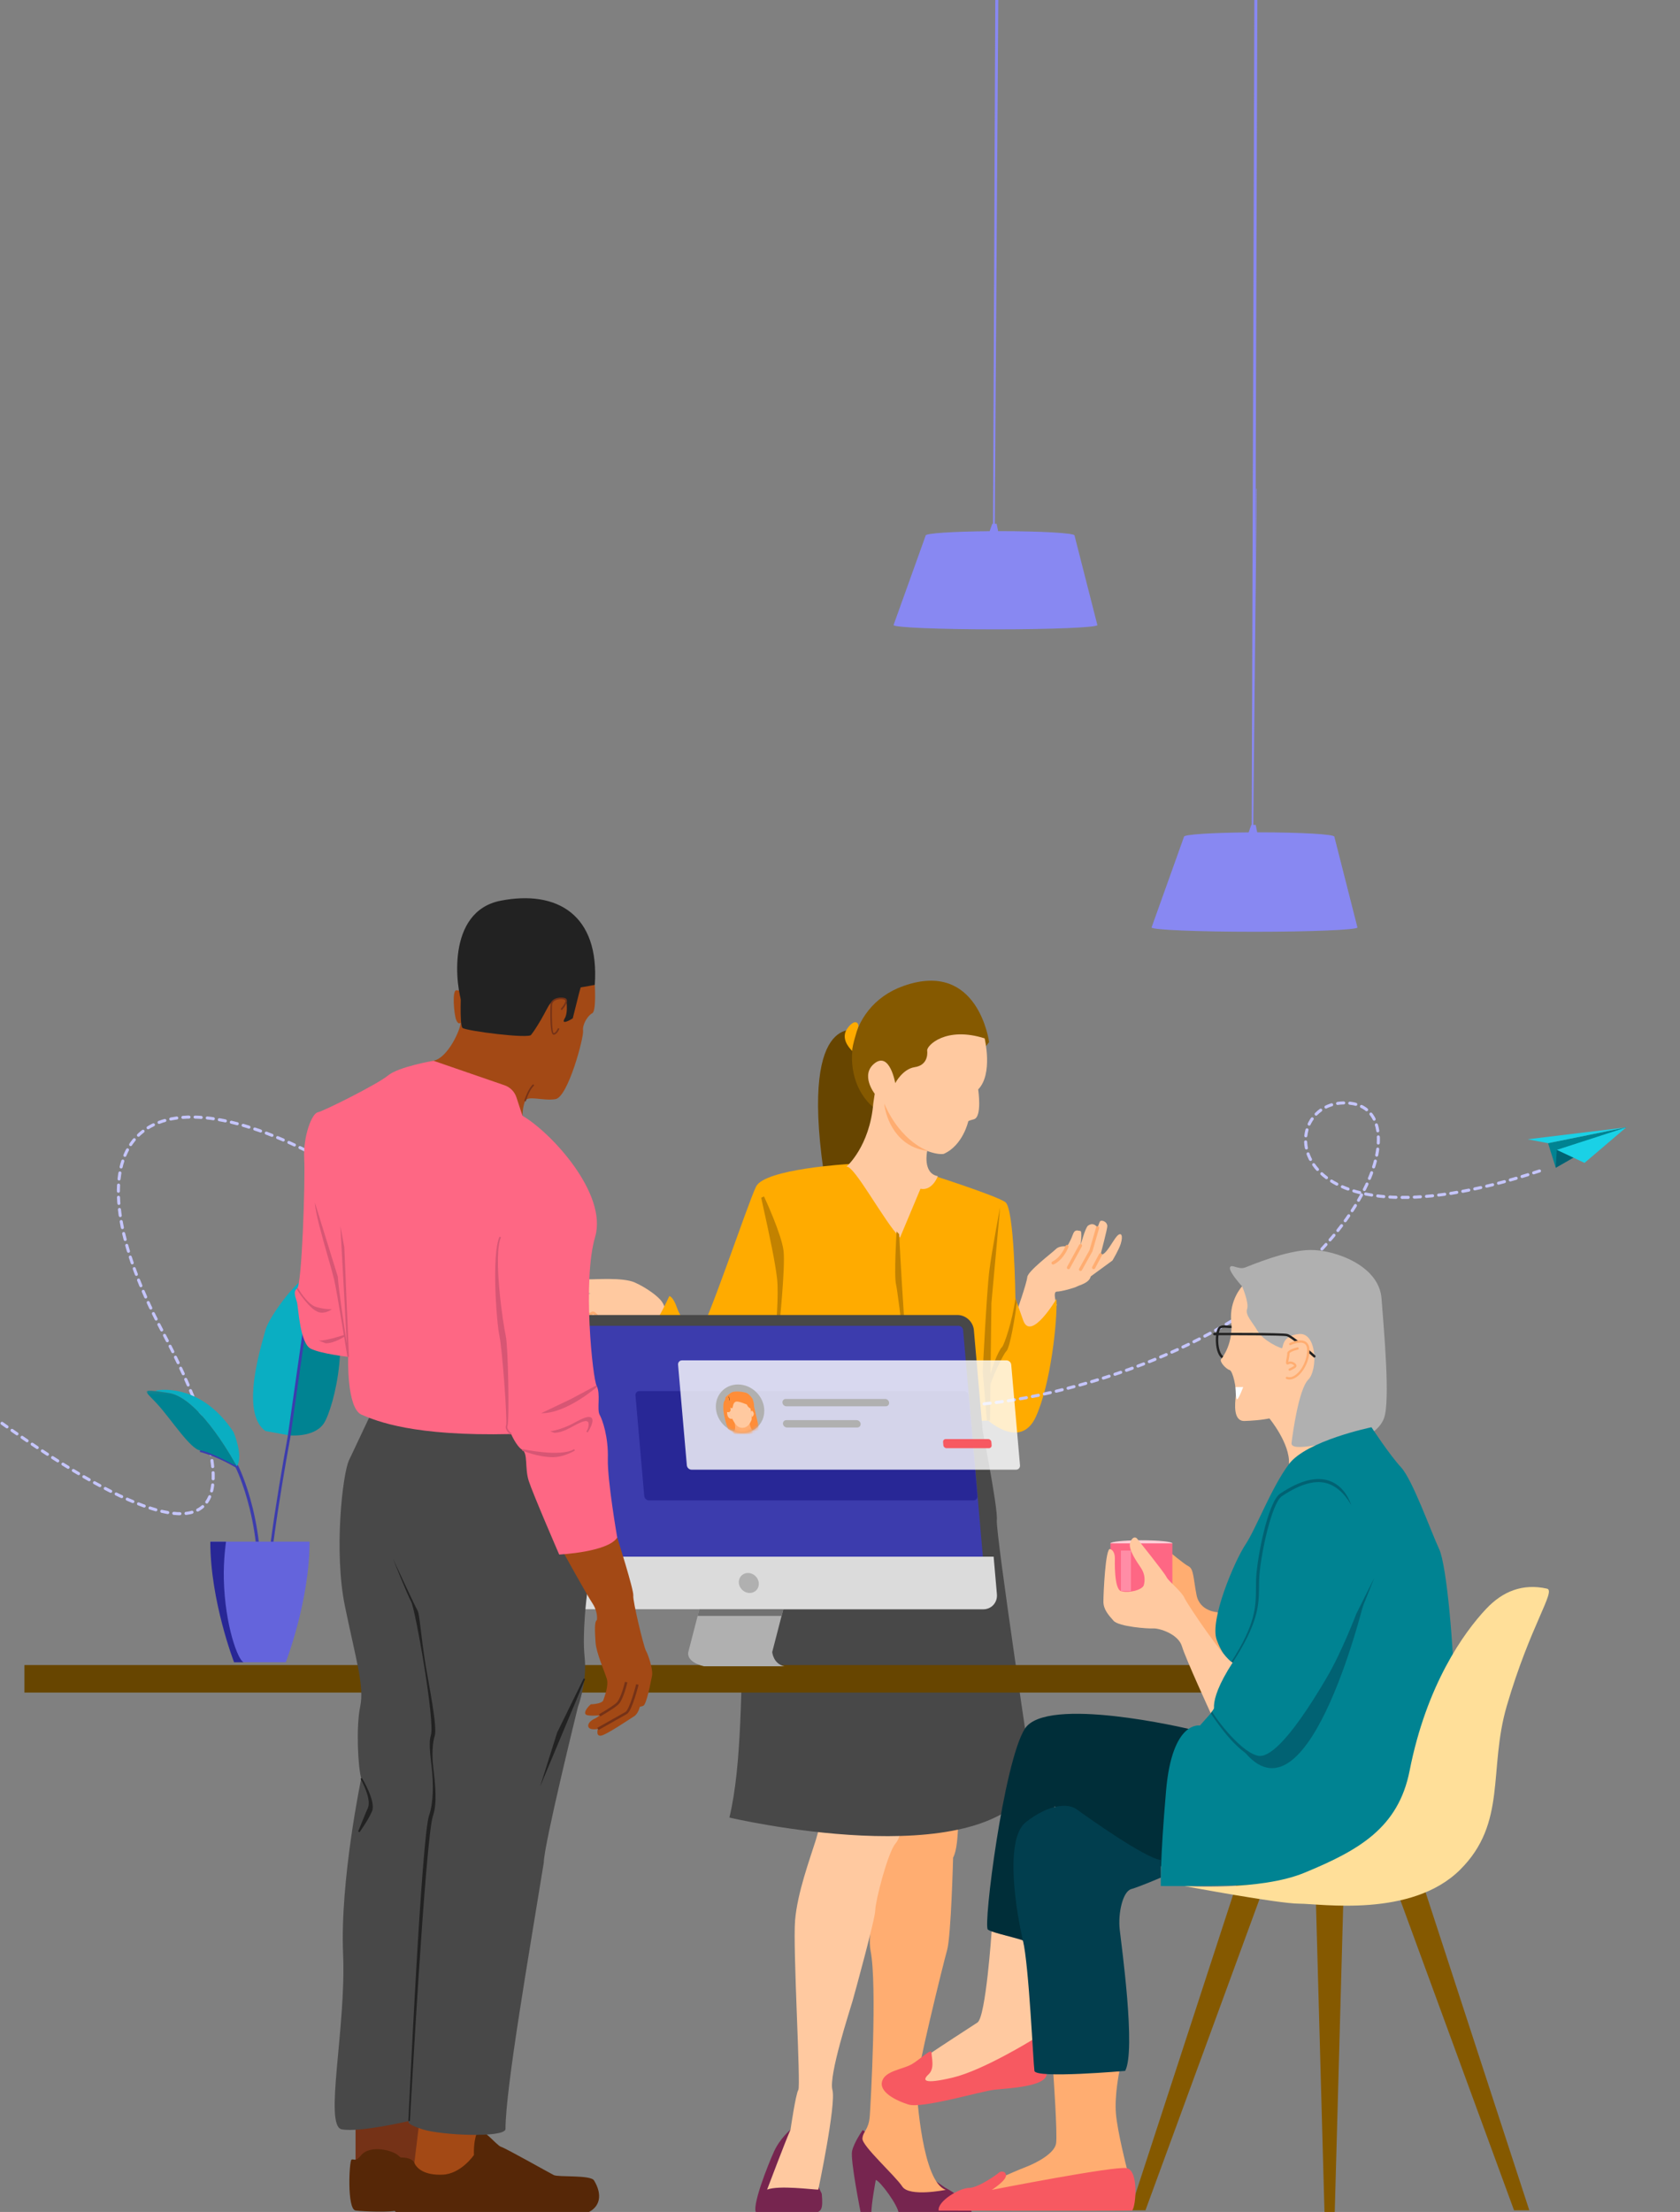 <svg width="550" height="724" viewBox="0 0 550 724" fill="none" xmlns="http://www.w3.org/2000/svg">
<rect x="0" y="0" width="550" height="724" fill="#808080" stroke="none"/>
<path fill-rule="evenodd" clip-rule="evenodd" d="M351.772 175.252C351.772 174.48 340.868 173.854 327.415 173.854C327.197 173.854 326.982 173.855 326.766 173.855L326.283 171.438H325.677L326.827 0H326.617H326.45H325.838L325.091 171.438H324.85L323.994 173.868C312.162 173.963 303.059 174.546 303.059 175.252L292.53 204.603C292.53 205.374 307.468 206 325.896 206C344.323 206 359.261 205.374 359.261 204.603L351.772 175.252Z" fill="#8888F2"/>
<path fill-rule="evenodd" clip-rule="evenodd" d="M412.236 272.439C412.016 272.439 411.798 272.439 411.579 272.439L411.092 269.992H410.315L410.386 261.132L411.43 159.978H411.261L411.009 183.966L411.641 0H410.643L409.78 269.992H409.645L408.78 272.453C396.83 272.55 387.634 273.14 387.634 273.853L377 303.568C377 304.349 392.089 304.983 410.7 304.983C429.313 304.983 444.402 304.349 444.402 303.568L436.838 273.853C436.838 273.072 425.823 272.439 412.236 272.439Z" fill="#8888F2"/>
<path fill-rule="evenodd" clip-rule="evenodd" d="M207.081 433.102C207.081 433.102 198.711 436.528 197.195 435.81C195.678 435.091 194.275 434.4 194.275 434.4C194.275 434.4 190.644 434.989 188.825 432.995C188.825 432.995 185.193 433.584 182.979 431.738C180.765 429.893 177.545 427.208 177.545 427.208C177.545 427.208 174.653 423.639 176.782 423.297L178.265 423.647C178.265 423.647 180.956 422.958 182.727 425.662C182.727 425.662 185.104 424.777 186.318 426.267C186.318 426.267 192.319 423.228 193.552 423.397C193.552 423.397 185.904 422.92 184.146 421.181C182.387 419.443 182.584 417.082 184.98 417.647C187.375 418.212 190.766 418.649 192.671 418.737C194.578 418.826 203.922 418.018 207.842 419.785C211.761 421.55 215.552 424.369 216.712 426.087C217.873 427.804 218.204 430.051 218.204 430.051L214.535 439.91L209.167 442.242L207.296 440.123L207.081 433.102Z" fill="#FFC9A0"/>
<path d="M200.911 431.289C200.911 431.289 197.384 432.966 196.867 432.604C196.351 432.242 195.114 429.822 194.179 429.703C193.244 429.585 192.619 431.724 194.276 434.4" stroke="#FFAD71" stroke-width="0.825" stroke-linecap="round" stroke-linejoin="round"/>
<path d="M188.825 432.996C188.825 432.996 184.356 430.499 182.727 425.662" stroke="#FFAD71" stroke-width="0.825" stroke-linecap="round" stroke-linejoin="round"/>
<path d="M186.318 426.268C186.318 426.268 190.88 430.928 193.594 429.981" stroke="#FFAD71" stroke-width="0.825" stroke-linecap="round" stroke-linejoin="round"/>
<path fill-rule="evenodd" clip-rule="evenodd" d="M345.952 427.137C345.952 427.137 344.496 422.763 345.981 422.763C347.466 422.763 351.808 421.539 352.611 421.08C353.414 420.621 356.605 419.953 357.077 417.796L364.193 412.58C364.193 412.58 366.312 409.057 366.915 407.088C367.772 404.293 367.032 403.173 365.705 404.565C364.378 405.957 362.051 411.021 360.284 410.694C360.284 410.694 362.573 402.123 362.514 401.287C362.395 399.66 360.446 399.252 360.119 399.776C359.791 400.3 359.333 401.87 359.333 401.87C359.333 401.87 358.185 399.804 356.225 401.15C355.272 401.805 353.74 407.707 353.74 407.707C353.74 407.707 354.416 402.895 353.655 402.895C352.895 402.895 351.92 402.093 351.182 404.193C350.444 406.292 349.309 407.994 349.309 407.994C349.309 407.994 346.925 407.597 345.675 408.845C344.426 410.092 336.477 416.049 336.307 418.035C336.137 420.021 332.791 429.531 332.791 429.531L332.447 434.6L340.679 439.48L345.952 427.137Z" fill="#FFC9A0"/>
<path d="M349.792 414.916L353.74 407.707" stroke="#FFAD71" stroke-width="1.032" stroke-linecap="round" stroke-linejoin="round"/>
<path d="M359.333 401.871L357.157 409.398L353.74 415.505" stroke="#FFAD71" stroke-width="1.032" stroke-linecap="round" stroke-linejoin="round"/>
<path d="M349.308 407.994C349.308 407.994 347.958 411.796 344.758 413.394" stroke="#FFAD71" stroke-width="1.032" stroke-linecap="round" stroke-linejoin="round"/>
<path d="M360.283 410.694L358.036 414.915" stroke="#FFAD71" stroke-width="1.032" stroke-linecap="round" stroke-linejoin="round"/>
<path d="M178.264 423.648L182.98 431.739" stroke="#FFAD71" stroke-width="0.825" stroke-linecap="round" stroke-linejoin="round"/>
<path fill-rule="evenodd" clip-rule="evenodd" d="M281.538 337.49C281.538 337.49 261.943 329.284 269.582 383.113L283.641 385.94L288.681 366.714L281.538 337.49Z" fill="#674500"/>
<path fill-rule="evenodd" clip-rule="evenodd" d="M278.008 381C278.008 381 250.359 382.563 247.519 388.389C244.678 394.213 230.778 436.036 228.833 436.185C226.891 436.334 223.004 432.003 221.659 428.12C220.314 424.236 219.118 424.236 219.118 424.236C219.118 424.236 212.976 437.697 210.734 436.95C208.492 436.204 221.061 462.324 227.937 462.175C234.813 462.025 248.565 454.109 254.395 436.185C254.395 436.185 254.544 451.122 255.89 455.154C257.235 459.188 253.498 466.656 255.441 467.552C257.384 468.448 292.848 470.347 300.434 466.058C304.133 463.968 311.495 466.656 314.484 465.759C317.475 464.864 323.602 465.013 323.602 465.013C323.602 465.013 334.216 474.573 339.149 463.669C344.081 452.765 346.174 432.153 345.875 425.133C345.875 425.133 337.504 439.322 334.963 432.153L332.422 424.983C332.422 424.983 332.099 395.558 329.122 393.467C326.144 391.376 305.747 384.826 305.747 384.826L278.008 381Z" fill="#FFAB00"/>
<path fill-rule="evenodd" clip-rule="evenodd" d="M323.812 341.095C323.812 341.095 320.301 314.016 295.758 322.727C276.074 329.713 274.268 354.29 287.118 363.38C299.969 372.469 323.812 341.095 323.812 341.095Z" fill="#855900"/>
<path d="M277.5 336.5C275.1 339.7 277.833 342.833 279 344C279 342.4 280.333 338 281 336C281.167 334.833 279.9 333.3 277.5 336.5Z" fill="#FFAB00"/>
<path fill-rule="evenodd" clip-rule="evenodd" d="M322.355 339.875C322.355 339.875 325.166 351.541 320.237 356.584C320.237 356.584 321.605 365.627 318.823 366.358C317 366.837 317 367 317 367C317 367 315.276 374.884 308.952 377.686C306.764 378.033 303.544 376.712 303.544 376.712C303.544 376.712 301.955 384.075 307.027 384.966C307.027 384.966 305.254 389.914 301.353 389.093L294.647 405.084C289.488 399.926 279.626 381.27 277.108 381.871C277.108 381.871 284.72 375.306 285.901 361.127L286.364 358.007C286.364 358.007 281.471 351.764 286.388 347.992C291.305 344.22 293.089 354.52 293.089 354.52C293.089 354.52 295.487 349.894 299.461 349.295C303.436 348.695 303.722 345.433 303.544 343.838C303.369 342.242 309.642 335.837 322.355 339.875Z" fill="#FFC9A0"/>
<path d="M303.932 376.712C303.932 376.712 295.163 374.133 289.488 361.237C289.947 365.947 293.478 375.636 303.932 376.712Z" fill="#FFAD71"/>
<path fill-rule="evenodd" clip-rule="evenodd" d="M309.39 716.032C309.39 716.032 317.544 720.231 318.177 724.397H294.195C294.036 721.887 288.141 713.853 286.715 713.532C286.715 713.532 285.131 722.039 285.289 724.397H281.804C281.804 724.397 278.319 706.963 278.953 704.079C279.587 701.195 282.438 697.19 282.438 697.19L309.39 716.032Z" fill="#76254F"/>
<path fill-rule="evenodd" clip-rule="evenodd" d="M313.543 588C313.543 588 314.424 603.872 312.025 608.012C312.025 608.012 311.371 633.731 310.061 638.308C308.753 642.885 299.81 679.283 300.028 682.988C300.247 686.693 301.991 714.156 309.625 716.771C309.625 716.771 297.682 719.206 295.386 715.681C293.088 712.156 282.185 702.395 282.345 699.991C282.505 697.588 284.429 697.108 284.75 692.621C285.07 688.135 287.208 649.563 285.017 638.561C282.826 627.559 295.261 589.575 295.261 589.575L313.543 588Z" fill="#FFAD71"/>
<path fill-rule="evenodd" clip-rule="evenodd" d="M258.799 697.067C258.799 697.067 255.386 699.922 253.461 704.087C251.537 708.253 245.743 722.795 247.666 724.397H266.739C268.823 723.757 269.519 723.315 269.026 718.027L258.799 697.067Z" fill="#76254F"/>
<path fill-rule="evenodd" clip-rule="evenodd" d="M298.236 460.744C296.28 458.038 296.253 441.551 294.481 428.197C293.971 424.36 293.568 421.329 293.369 420.555C292.62 417.665 293.497 403.644 293.527 403.083L294.36 403.949C294.353 404.084 297.082 457.426 299.053 460.154L298.236 460.744Z" fill="#C28200"/>
<path fill-rule="evenodd" clip-rule="evenodd" d="M254.896 436.238L253.894 436.131C253.916 435.919 255.033 423.803 254.39 418.446C253.749 413.113 252.392 406.475 249.202 392.036L250.116 391.609C250.35 392.109 255.857 403.923 256.516 409.416C257.172 414.886 254.99 435.369 254.896 436.238Z" fill="#C28200"/>
<path fill-rule="evenodd" clip-rule="evenodd" d="M323.1 465.056L321.729 448.946C321.741 448.616 323.036 422.497 323.906 415.764C324.774 409.037 327.39 395.284 327.417 395.146L324.568 426.56C324.542 426.698 324.106 464.97 324.106 464.97L323.1 465.056Z" fill="#C28200"/>
<path fill-rule="evenodd" clip-rule="evenodd" d="M294.919 594.278C294.919 594.278 295.735 600.42 293.174 603.407C290.612 606.395 286.555 622.395 286.555 625.169C286.555 627.943 279.937 652.051 279.083 655.038C278.228 658.024 271.237 679.359 272.518 684.052C273.8 688.746 267.895 716.694 267.895 716.694C265.973 716.694 254.977 715.201 251.134 716.694C251.134 716.694 257.091 700.907 258.799 697.067C258.799 697.067 260.507 685.332 261.361 684.052C262.215 682.772 259.534 637.606 260.293 628.582C261.062 619.458 265.088 608.647 267.126 602.127C267.59 600.641 268.782 596.123 268.782 596.123L294.919 594.278Z" fill="#FFC9A0"/>
<path fill-rule="evenodd" clip-rule="evenodd" d="M324.239 453.416V450.346C324.249 448.882 326.76 442.076 328.074 440.879C328.759 440.156 331.418 432.573 332.422 424.983L332.923 426.393C332.426 430.143 330.711 441.121 329.462 442.259C328.363 443.261 324.248 452.207 324.239 453.416Z" fill="#C28200"/>
<path fill-rule="evenodd" clip-rule="evenodd" d="M257.171 465.53C236.823 494.57 247.141 560.078 238.791 594.912C238.791 594.912 321.204 614.307 338.269 583.861C338.269 583.861 325.878 501.514 326.338 497.523C326.798 493.531 320.863 464.091 320.863 464.091L320.127 462.304L257.171 465.53Z" fill="#484848"/>
<path d="M504 383.273C416.194 412.501 417 358.192 442.087 361.114C467.174 364.037 442.787 432.311 344.445 455.693C246.102 479.076 161.01 411.705 112.515 383.273C47.42 345.108 19.28 371.652 53.262 435.941C71 469.5 95.451 533.365 0 465.418" stroke="#C5C5FC" stroke-linecap="round" stroke-linejoin="round" stroke-dasharray="2 2"/>
<path fill-rule="evenodd" clip-rule="evenodd" d="M8 554H456V545H8V554Z" fill="#674500"/>
<path d="M84 529C88 500.5 77.511 479.947 77.511 479.947C77.511 479.947 71.657 476.353 65.524 474.729" stroke="#3C3CAD" stroke-width="1.012"/>
<path fill-rule="evenodd" clip-rule="evenodd" d="M101.994 418.053C104.445 418.499 105.945 421.593 105.945 421.593C116.312 433.715 109.225 461.304 105.945 465.996C102.666 470.687 94.6 469.802 94.599 469.802L101.994 418.053Z" fill="#008392"/>
<path fill-rule="evenodd" clip-rule="evenodd" d="M76.474 468.765C65.36 451.916 50.987 455.152 50.987 455.152L51.183 455.335C52.239 455.469 53.588 455.673 55.285 455.941C65.657 457.582 77.511 479.948 77.511 479.948C79.819 476.688 76.474 468.765 76.474 468.765Z" fill="#0AAEC2"/>
<mask id="mask0" mask-type="alpha" maskUnits="userSpaceOnUse" x="48" y="455" width="30" height="25">
<path fill-rule="evenodd" clip-rule="evenodd" d="M48 455.153H77.511V479.948H48V455.153Z" fill="white"/>
</mask>
<g mask="url(#mask0)">
<path fill-rule="evenodd" clip-rule="evenodd" d="M55.285 455.941C53.588 455.673 52.239 455.469 51.184 455.335C45.786 454.653 48.134 455.827 51.728 459.818C56.025 464.59 62.428 474.431 65.524 474.729C68.62 475.027 77.511 479.948 77.511 479.948C77.511 479.948 65.657 457.582 55.285 455.941Z" fill="#008392"/>
</g>
<path fill-rule="evenodd" clip-rule="evenodd" d="M82.985 453.916C83.648 445.878 86.415 437.421 86.895 435.407C87.735 431.883 94.739 422.015 98.942 418.915C100.069 418.083 101.095 417.89 101.995 418.053L94.599 469.801L87.805 468.558L86.895 468.391C83.173 465.734 82.488 459.943 82.985 453.916Z" fill="#0AAEC2"/>
<path d="M101.994 418.709L94.599 470.457C94.599 470.457 85.718 518.118 87.776 526.38" stroke="#3C3CAD" stroke-width="0.89"/>
<path fill-rule="evenodd" clip-rule="evenodd" d="M85.166 504.614H68.986C68.986 524.025 76.765 544.069 76.765 544.069H85.166H93.567C93.567 544.069 101.347 524.025 101.347 504.614H85.166Z" fill="#6464DC"/>
<path fill-rule="evenodd" clip-rule="evenodd" d="M76.633 544.091C76.633 544.091 68.854 524.048 68.854 504.635H73.995C73.995 504.635 73.12 510.381 73.276 516.891C73.642 532.218 78.012 543.635 79.783 544.091H76.633Z" fill="#282796"/>
<path fill-rule="evenodd" clip-rule="evenodd" d="M313.464 430.42H161.539C158.814 430.42 156.798 432.636 157.036 435.369L164.577 521.806C164.815 524.539 167.218 526.754 169.943 526.754H321.869C324.594 526.754 326.61 524.539 326.372 521.806L318.83 435.369C318.592 432.636 316.19 430.42 313.464 430.42Z" fill="#484848"/>
<path fill-rule="evenodd" clip-rule="evenodd" d="M169.635 523.22C168.856 523.22 168.17 522.587 168.102 521.806L160.564 435.407C160.494 434.605 161.085 433.955 161.885 433.955H313.773C314.551 433.955 315.238 434.588 315.306 435.368L322.847 521.806C322.916 522.587 322.34 523.22 321.56 523.22H169.635Z" fill="#3C3CAD"/>
<path fill-rule="evenodd" clip-rule="evenodd" d="M325.295 509.514H163.504L164.577 521.806C164.815 524.539 167.218 526.755 169.943 526.755H321.864C324.59 526.755 326.606 524.539 326.367 521.806L325.295 509.514Z" fill="#DBDBDB"/>
<path fill-rule="evenodd" clip-rule="evenodd" d="M248.415 518.134C248.573 519.942 247.24 521.407 245.437 521.407C243.635 521.407 242.046 519.942 241.888 518.134C241.731 516.327 243.064 514.861 244.866 514.861C246.669 514.861 248.258 516.327 248.415 518.134Z" fill="#B0B0B0"/>
<path fill-rule="evenodd" clip-rule="evenodd" d="M256.429 526.754L252.808 540.754C252.808 540.754 253.152 544.647 256.797 545.388H230.431C224.374 543.905 225.332 540.754 225.332 540.754L228.953 526.754H256.429Z" fill="#B0B0B0"/>
<path fill-rule="evenodd" clip-rule="evenodd" d="M255.868 528.924H228.392L228.953 526.755H256.429L255.868 528.924Z" fill="#717171"/>
<path fill-rule="evenodd" clip-rule="evenodd" d="M318.689 491.1H212.465C211.678 491.1 210.986 490.461 210.917 489.673L208.044 456.749C207.975 455.959 208.557 455.32 209.343 455.32H315.567C316.353 455.32 317.046 455.959 317.115 456.749L319.987 489.673C320.056 490.461 319.474 491.1 318.689 491.1Z" fill="#282796"/>
<path opacity="0.8" fill-rule="evenodd" clip-rule="evenodd" d="M332.63 481.049H226.407C225.62 481.049 224.928 480.41 224.859 479.621L221.986 446.697C221.917 445.908 222.499 445.269 223.286 445.269H329.509C330.295 445.269 330.988 445.908 331.057 446.697L333.929 479.621C333.998 480.41 333.416 481.049 332.63 481.049Z" fill="white"/>
<path fill-rule="evenodd" clip-rule="evenodd" d="M323.761 474.013H309.885C309.351 474.013 308.88 473.58 308.833 473.043L308.743 471.999C308.695 471.462 309.091 471.029 309.625 471.029H323.5C324.034 471.029 324.505 471.462 324.552 471.999L324.643 473.043C324.69 473.58 324.295 474.013 323.761 474.013Z" fill="#F75961"/>
<path fill-rule="evenodd" clip-rule="evenodd" d="M289.778 457.903H257.244C256.584 457.903 256.096 458.439 256.154 459.101C256.212 459.763 256.794 460.299 257.453 460.299H289.986C290.646 460.299 291.135 459.763 291.076 459.101C291.019 458.439 290.437 457.903 289.778 457.903Z" fill="#B0B0B0"/>
<path fill-rule="evenodd" clip-rule="evenodd" d="M280.452 464.836H257.417C256.758 464.836 256.27 465.373 256.328 466.035C256.385 466.697 256.967 467.233 257.627 467.233H280.661C281.321 467.233 281.809 466.697 281.751 466.035C281.694 465.373 281.111 464.836 280.452 464.836Z" fill="#B0B0B0"/>
<path fill-rule="evenodd" clip-rule="evenodd" d="M250.18 461.08C250.561 465.454 247.335 468.999 242.973 468.999C238.611 468.999 234.766 465.454 234.385 461.08C234.002 456.705 237.23 453.16 241.591 453.16C245.953 453.16 249.799 456.705 250.18 461.08Z" fill="#B0B0B0"/>
<mask id="mask1" mask-type="alpha" maskUnits="userSpaceOnUse" x="234" y="453" width="17" height="16">
<path fill-rule="evenodd" clip-rule="evenodd" d="M234.384 461.08C234.765 465.454 238.611 469 242.973 469C247.335 469 250.562 465.454 250.179 461.08C249.798 456.705 245.954 453.16 241.591 453.16C237.229 453.16 234.003 456.705 234.384 461.08Z" fill="white"/>
</mask>
<g mask="url(#mask1)">
<path fill-rule="evenodd" clip-rule="evenodd" d="M238.368 467.789C238.368 467.789 236.094 461.933 237.008 459.098L246.259 457.717L248.246 466.423L248.446 468.722L241.796 470.246L238.368 467.789Z" fill="#FF8D38"/>
</g>
<mask id="mask2" mask-type="alpha" maskUnits="userSpaceOnUse" x="234" y="453" width="17" height="16">
<path fill-rule="evenodd" clip-rule="evenodd" d="M234.384 461.08C234.765 465.454 238.611 469 242.973 469C247.335 469 250.562 465.454 250.179 461.08C249.798 456.705 245.954 453.16 241.591 453.16C237.229 453.16 234.003 456.705 234.384 461.08Z" fill="white"/>
</mask>
<g mask="url(#mask2)">
<path fill-rule="evenodd" clip-rule="evenodd" d="M246.575 468.399C246.575 468.399 245.494 467.67 245.416 465.407L240.444 465.473C240.444 465.473 241.142 468.154 240.14 468.55L240.198 469.722L246.165 470.012L246.575 468.399Z" fill="#FFAD71"/>
</g>
<mask id="mask3" mask-type="alpha" maskUnits="userSpaceOnUse" x="234" y="453" width="17" height="16">
<path fill-rule="evenodd" clip-rule="evenodd" d="M234.384 461.08C234.765 465.454 238.611 469 242.973 469C247.335 469 250.562 465.454 250.179 461.08C249.798 456.705 245.954 453.16 241.591 453.16C237.229 453.16 234.003 456.705 234.384 461.08Z" fill="white"/>
</mask>
<g mask="url(#mask3)">
<path fill-rule="evenodd" clip-rule="evenodd" d="M245.735 461.035C245.735 461.035 246.275 464.224 246.039 464.758C245.802 465.29 245.394 466.333 244.444 466.936C243.494 467.54 241.927 467.611 240.867 466.224C239.807 464.838 239.09 463.192 238.837 462.354C238.585 461.518 240.163 456.289 240.163 456.289L243.788 457.117L245.735 461.035Z" fill="#FFC9A0"/>
</g>
<mask id="mask4" mask-type="alpha" maskUnits="userSpaceOnUse" x="234" y="453" width="17" height="16">
<path fill-rule="evenodd" clip-rule="evenodd" d="M234.384 461.08C234.765 465.454 238.611 469 242.973 469C247.335 469 250.562 465.454 250.179 461.08C249.798 456.705 245.954 453.16 241.591 453.16C237.229 453.16 234.003 456.705 234.384 461.08Z" fill="white"/>
</mask>
<g mask="url(#mask4)">
<path fill-rule="evenodd" clip-rule="evenodd" d="M239.717 464.409C239.717 464.409 238.04 464.784 238.027 462.136L238.811 462.122L239.717 464.409Z" fill="#FFC9A0"/>
</g>
<mask id="mask5" mask-type="alpha" maskUnits="userSpaceOnUse" x="234" y="453" width="17" height="16">
<path fill-rule="evenodd" clip-rule="evenodd" d="M234.384 461.08C234.765 465.454 238.611 469 242.973 469C247.335 469 250.562 465.454 250.179 461.08C249.798 456.705 245.954 453.16 241.591 453.16C237.229 453.16 234.003 456.705 234.384 461.08Z" fill="white"/>
</mask>
<g mask="url(#mask5)">
<path fill-rule="evenodd" clip-rule="evenodd" d="M245.8 461.457C245.8 461.457 247.326 462.271 246.567 463.419C246.25 463.897 246.081 463.772 246.081 463.772L245.8 461.457Z" fill="#FFC9A0"/>
</g>
<mask id="mask6" mask-type="alpha" maskUnits="userSpaceOnUse" x="234" y="453" width="17" height="16">
<path fill-rule="evenodd" clip-rule="evenodd" d="M234.384 461.08C234.765 465.454 238.611 469 242.973 469C247.335 469 250.562 465.454 250.179 461.08C249.798 456.705 245.954 453.16 241.591 453.16C237.229 453.16 234.003 456.705 234.384 461.08Z" fill="white"/>
</mask>
<g mask="url(#mask6)">
<path fill-rule="evenodd" clip-rule="evenodd" d="M239.647 460.918C239.133 460.981 238.972 460.534 238.972 460.534C238.972 460.534 239.573 461.755 238.811 462.123C238.049 462.49 237.559 461.834 237.212 461.117C236.865 460.399 236.741 459.182 237.103 458.655C237.465 458.128 237.509 457.6 237.477 457.472C237.444 457.345 239.043 455.884 239.814 455.639C240.992 455.265 243.343 455.525 244.539 455.994C244.952 456.157 245.948 457.177 246.259 457.717C246.569 458.255 246.866 459.401 246.844 459.943C246.821 460.483 246.688 461.858 245.868 461.895L245.735 461.035C245.735 461.035 244.852 460.704 244.527 459.739C244.527 459.739 241.796 458.563 241.014 458.763C239.734 459.089 240.091 460.862 239.647 460.918Z" fill="#FF8D38"/>
</g>
<mask id="mask7" mask-type="alpha" maskUnits="userSpaceOnUse" x="234" y="453" width="17" height="16">
<path fill-rule="evenodd" clip-rule="evenodd" d="M234.384 461.08C234.765 465.454 238.611 469 242.973 469C247.335 469 250.562 465.454 250.179 461.08C249.798 456.705 245.954 453.16 241.591 453.16C237.229 453.16 234.003 456.705 234.384 461.08Z" fill="white"/>
</mask>
<g mask="url(#mask7)">
<path d="M238.548 457.136C238.548 457.136 238.958 457.998 238.725 458.345" stroke="#222222" stroke-width="0.088" stroke-linecap="round" stroke-linejoin="round"/>
</g>
<path fill-rule="evenodd" clip-rule="evenodd" d="M134.71 694.447C134.71 694.447 134.617 706.363 132.841 706.743C131.065 707.122 137.027 714.968 137.027 714.968L155.039 713.83L160.747 704.709L156.115 698.19L154.786 692.822L134.71 694.447Z" fill="#A34915"/>
<path fill-rule="evenodd" clip-rule="evenodd" d="M116.406 693.487V707.712L128.894 710.495L135.615 708.217L137.661 691.386L127.767 687.463L116.406 693.487Z" fill="#753217"/>
<path fill-rule="evenodd" clip-rule="evenodd" d="M134.328 706.835C134.328 706.835 132.081 707.206 130.432 705.56C128.783 703.915 121.151 701.781 118.127 705.56C116.406 707.711 115.845 706.536 115.083 706.871C114.323 707.206 113.544 723.15 116.406 723.529C119.269 723.91 128.148 724.163 129.67 723.529C131.193 722.897 133.945 714.078 134.328 706.835Z" fill="#562707"/>
<path fill-rule="evenodd" clip-rule="evenodd" d="M155.166 705.351C155.166 705.351 150.98 711.552 144.892 711.805C138.804 712.058 136.358 709.654 135.615 707.883C134.871 706.11 131.193 705.984 130.178 706.364C129.163 706.743 125.992 723.068 130.178 724.334H192.175C196.518 722.435 197.303 718.385 194.488 713.704C193.347 711.805 182.818 712.691 181.296 711.932C179.774 711.172 165.695 703.2 164.046 702.694C162.397 702.188 157.319 695.207 156.115 698.191C154.913 701.175 155.166 705.351 155.166 705.351Z" fill="#562707"/>
<path fill-rule="evenodd" clip-rule="evenodd" d="M194.72 322.361C194.72 322.361 195.268 330.96 193.899 331.642C192.532 332.325 190.616 335.191 190.89 337.375C191.164 339.559 185.965 359.077 181.86 359.759C177.756 360.442 172.694 358.395 171.873 360.442C171.053 362.49 171.053 365.219 171.053 365.219C171.053 365.219 167.085 356.757 160.108 356.62C153.131 356.484 141.639 356.484 137.672 349.66C137.672 349.66 137.123 348.158 141.912 347.202C146.7 346.247 150.804 336.829 150.804 334.782C150.804 334.782 149.983 335.601 149.3 333.689C148.616 331.779 147.932 323.999 149.436 324.136L150.941 324.272C150.941 324.272 148.069 314.308 151.899 305.572C155.73 296.837 172.039 294.14 179.398 296.837C186.101 299.294 190.89 304.071 193.079 310.077C194.734 314.617 194.72 322.361 194.72 322.361Z" fill="#A34915"/>
<path fill-rule="evenodd" clip-rule="evenodd" d="M120.825 464.051C120.825 464.051 116.358 473.508 114.252 477.974C112.145 482.441 109.248 507.923 112.936 525.787C116.622 543.65 119.308 551.898 117.911 558.628C116.513 565.357 117.212 578.599 118.26 582.084C118.26 582.084 111.273 615.536 112.321 639.579C113.369 663.623 105.965 695.867 111.887 696.961C117.809 698.055 133.938 694.229 133.938 694.229C133.938 694.229 132.183 694.992 138.325 696.961C144.466 698.931 164.829 699.807 165.487 696.961C165.487 683.607 173.199 639.579 178.023 609.653C178.023 603.964 189.209 558.684 189.209 558.684C189.209 558.684 192.28 550.572 191.402 542.475C190.525 534.379 192.175 521.84 192.175 521.84V496.523L173.199 468.514L120.825 464.051Z" fill="#484848"/>
<path fill-rule="evenodd" clip-rule="evenodd" d="M134.195 694.243C134.246 693.317 139.264 601.474 141.759 594.297C143.202 590.15 142.469 583.855 141.822 578.3C141.335 574.118 141.652 570.168 142.31 568.208C143.266 565.354 140.344 551.203 139.377 545.251C137.704 534.955 137.41 528.481 136.732 527.241C135.439 524.876 128.654 510.185 128.654 510.185C128.843 510.658 133.281 521.825 134.589 524.219C135.982 526.766 142.513 563.662 141.043 568.044C140.349 570.114 140.795 573.935 141.31 578.361C141.951 583.859 141.899 590.092 140.495 594.129C137.975 601.374 133.887 690.428 133.681 694.216L134.195 694.243Z" fill="#222222"/>
<path fill-rule="evenodd" clip-rule="evenodd" d="M117.679 599.74C117.706 599.702 120.425 595.979 121.777 592.895C123.172 589.716 118.672 582.266 118.48 581.951L118.04 582.218C118.085 582.293 121.743 588.79 120.455 591.726C119.126 594.758 117.289 599.4 117.263 599.436L117.679 599.74Z" fill="#222222"/>
<path fill-rule="evenodd" clip-rule="evenodd" d="M176.82 584.77L191.56 549.58L191.084 549.382L182.407 567.075L176.82 584.77Z" fill="#222222"/>
<path fill-rule="evenodd" clip-rule="evenodd" d="M172.122 360.511C172.132 360.474 173.185 356.779 174.885 355.272L174.542 354.888C172.73 356.496 171.669 360.215 171.625 360.372L172.122 360.511Z" fill="#753217"/>
<path fill-rule="evenodd" clip-rule="evenodd" d="M151.403 336.436C150.374 335.433 150.984 323.365 150.984 323.365L180.76 324.641L180.169 328.084C180.169 328.084 176.498 335.425 173.899 338.683C173.552 340.115 152.433 337.439 151.403 336.436Z" fill="#222222"/>
<path fill-rule="evenodd" clip-rule="evenodd" d="M194.72 322.361C194.72 322.361 192.631 322.803 188.515 323.444C186.955 323.687 187.451 326.047 185.413 327.56C180.693 323.889 177.023 333.852 177.023 333.852C177.023 333.852 153.603 334.307 151.42 328.858C149.236 323.41 145.93 298.306 163.939 294.807C182.381 291.223 196.345 299.432 194.72 322.361Z" fill="#222222"/>
<path d="M184.888 333.328C186.147 331.23 185.413 326.511 184.888 324.413L190.656 321.267L189.608 324.938L187.51 333.328C186.112 334.202 183.63 335.425 184.888 333.328Z" fill="#222222"/>
<path fill-rule="evenodd" clip-rule="evenodd" d="M181.262 338.669C181.281 338.669 181.3 338.667 181.317 338.666C182.493 338.519 183.111 336.771 183.137 336.697L182.65 336.529C182.503 336.951 181.965 338.066 181.253 338.154C180.634 337.717 180.593 330.438 180.77 328.681C180.807 328.311 181.03 327.964 181.414 327.677C182.179 327.105 183.394 326.889 184.583 327.11C184.992 327.187 185.055 327.374 185.075 327.435C185.285 328.065 184.245 329.513 183.54 330.278L183.919 330.626C184.128 330.4 185.938 328.394 185.565 327.273C185.483 327.028 185.263 326.713 184.678 326.605C183.351 326.356 181.982 326.609 181.105 327.265C180.602 327.641 180.309 328.113 180.257 328.629C180.167 329.529 179.94 337.56 180.931 338.525C181.048 338.639 181.169 338.669 181.262 338.669Z" fill="#753217"/>
<path fill-rule="evenodd" clip-rule="evenodd" d="M193.431 557.833C193.431 557.833 197.089 557.795 197.534 556.462C197.979 555.13 199.314 551.688 198.647 549.467C197.979 547.246 195.197 541.028 194.974 537.586C194.751 534.144 194.529 530.812 195.419 530.257C195.419 530.257 195.865 527.704 193.972 524.817C192.081 521.93 184.752 508.703 184.752 508.703L186.961 503.608L202.067 503.27C202.067 503.27 207.551 520.486 207.329 522.263C207.105 524.039 210.778 539.14 211.446 540.251C212.114 541.361 213.895 546.469 213.45 548.578C213.004 550.688 211.669 558.017 210.556 558.35L209.442 558.684C209.442 558.684 208.998 560.904 207.551 561.792C206.104 562.681 198.313 568.01 196.644 568.122C194.974 568.232 195.754 565.9 195.754 565.9C195.754 565.9 193.082 566.456 192.638 565.235C192.192 564.013 193.861 562.902 194.64 562.569C195.419 562.237 196.309 561.46 196.309 561.46C196.309 561.46 192.638 561.792 191.858 561.237C191.079 560.682 191.889 559.204 193.431 557.833Z" fill="#A34915"/>
<path d="M204.991 550.577C204.991 550.577 203.706 556.24 202.067 557.684C200.428 559.126 196.31 561.459 196.31 561.459" stroke="#753217" stroke-width="0.815"/>
<path d="M208.664 551.354C208.664 551.354 206.549 559.794 204.991 560.681C203.433 561.57 195.754 565.9 195.754 565.9" stroke="#753217" stroke-width="0.815"/>
<path fill-rule="evenodd" clip-rule="evenodd" d="M141.912 347.203C141.912 347.203 130.489 349.152 127.035 352.023C123.58 354.895 105.926 363.702 104.007 364.085C102.089 364.468 99.21 371.935 99.594 379.21C99.978 386.485 98.826 420.563 97.291 421.712C95.755 422.861 96.907 424.775 97.291 426.498C97.675 428.221 98.25 439.709 101.704 441.431C105.159 443.154 113.986 444.112 113.986 444.112C113.986 444.112 113.41 460.96 118.399 463.066C123.389 465.171 135.286 470.149 167.334 469.383C167.334 469.383 169.06 473.404 170.979 474.553C172.898 475.701 171.747 480.488 173.091 484.699C174.433 488.911 183.069 508.822 183.069 508.822C183.069 508.822 198.996 508.056 202.067 503.27C202.067 503.27 198.805 484.508 198.996 477.425C199.188 470.34 197.269 464.789 196.31 463.066C195.35 461.342 196.693 456.173 195.35 453.684C194.007 451.195 190.661 419.032 194.829 404.865C198.996 390.696 180.337 370.566 171.052 365.22L169.062 359.161C168.457 357.318 167.022 355.864 165.184 355.229L141.912 347.203Z" fill="#FE6784"/>
<path fill-rule="evenodd" clip-rule="evenodd" d="M167.185 469.593L167.482 469.172C167.464 469.159 165.702 467.9 166.162 466.676C166.763 465.079 166.381 440.788 165.581 437.278C164.649 433.184 161.373 410.764 164.01 404.979L163.541 404.766C160.866 410.637 162.584 433.266 163.524 437.391C164.401 441.244 166.173 465.181 165.679 466.496C165.08 468.09 167.099 469.532 167.185 469.593Z" fill="#D75674"/>
<path fill-rule="evenodd" clip-rule="evenodd" d="M113.732 444.151L114.243 444.1L112.723 408.25L111.43 401.29L113.542 439.714C112.509 433.328 110.729 421.179 110.607 417.917L103.09 393.645C103.214 396.969 105.554 405.133 107.436 411.694C108.284 414.651 109.016 417.203 109.354 418.664C110.412 423.24 113.698 443.942 113.732 444.151Z" fill="#D75674"/>
<path fill-rule="evenodd" clip-rule="evenodd" d="M108.647 428.516C108.625 428.519 106.375 428.679 103.424 427.766C100.516 426.866 97.546 421.638 97.516 421.585L97.066 421.837C97.192 422.06 101.219 428.533 104.321 429.493C106.549 430.182 108.647 428.516 108.647 428.516Z" fill="#D75674"/>
<path fill-rule="evenodd" clip-rule="evenodd" d="M181.08 476.959C183.662 476.959 186.617 475.737 188.222 474.773L187.956 474.332C183.449 477.038 171.159 474.328 171.036 474.301L170.923 474.803C171.26 474.878 176.127 476.959 181.08 476.959Z" fill="#D75674"/>
<path fill-rule="evenodd" clip-rule="evenodd" d="M177.429 462.566C185.433 462.566 195.107 454.236 195.52 453.878L195.181 453.49C195.08 453.577 187.717 457.508 186.701 458.027L177.178 462.563C177.261 462.565 177.345 462.566 177.429 462.566Z" fill="#D75674"/>
<path fill-rule="evenodd" clip-rule="evenodd" d="M181.489 468.983C183.225 468.887 184.667 468.429 186.901 467.214C188.875 466.139 190.74 465.125 191.874 465.107C191.882 465.107 192.473 465.303 192.509 465.368C192.909 466.091 192.719 467.417 191.958 468.586L192.391 468.867C192.61 468.53 194.508 465.546 193.828 464.319C193.692 464.074 193.395 463.79 192.733 463.793C191.472 463.813 189.554 464.858 187.522 465.962C185.338 467.151 181.759 468.367 180.139 468.457L181.489 468.983Z" fill="#D75674"/>
<path fill-rule="evenodd" clip-rule="evenodd" d="M106.827 439.671C109.501 439.671 112.859 437.439 113.005 437.341L112.717 436.914C112.681 436.938 106.86 438.923 104.32 438.788L106.576 439.664C106.658 439.669 106.743 439.671 106.827 439.671Z" fill="#D75674"/>
<path fill-rule="evenodd" clip-rule="evenodd" d="M375 723.462H370L405.298 615.268H414.664L375 723.462Z" fill="#855900"/>
<path fill-rule="evenodd" clip-rule="evenodd" d="M495.664 723.462H500.664L465.366 615.268H456L495.664 723.462Z" fill="#855900"/>
<path fill-rule="evenodd" clip-rule="evenodd" d="M436.972 724H433.608L430.608 615.268H439.972L436.972 724Z" fill="#855900"/>
<path fill-rule="evenodd" clip-rule="evenodd" d="M324.643 632.169C324.643 632.169 322.751 660.223 320 662C317.249 663.777 307.065 670.409 304.96 671.864C302.856 673.318 298.326 675.741 298.326 675.741L297.355 682.688L331.789 678.974L338.369 674.282L340.079 655.385L334.89 635.132L324.643 632.169Z" fill="#FFC9A0"/>
<path fill-rule="evenodd" clip-rule="evenodd" d="M366.458 677.988C366.458 677.988 364.84 685.758 365.326 691.735C365.811 697.713 368.886 709.668 368.886 709.668V714.353L320.82 718.877L321.954 715.322C321.954 715.322 331.502 710.96 335.71 709.345C339.918 707.73 345.258 704.66 345.743 701.591C346.229 698.521 344.854 678.959 344.854 678.959L346.391 676.387L366.458 677.988Z" fill="#FFAD71"/>
<path fill-rule="evenodd" clip-rule="evenodd" d="M389.113 565.891C389.113 565.891 342.414 554.768 335.484 565.891C328.553 577.015 321.82 630.388 323.404 631.574C324.989 632.76 333.503 634.342 334.89 635.133C336.276 635.923 345.187 591.248 345.187 591.248L380.013 611.015L389.113 583.735V565.891Z" fill="#002E39"/>
<path fill-rule="evenodd" clip-rule="evenodd" d="M398.729 527.721C398.729 527.721 392.799 527.574 391.723 522.06C390.646 516.545 390.809 513.536 389.113 512.676C387.416 511.817 382.398 507.517 382.398 507.517V522.06L397.967 542.249H403.494L398.729 527.721Z" fill="#FFAD71"/>
<path fill-rule="evenodd" clip-rule="evenodd" d="M406.636 421.042C406.636 421.042 402.386 425.558 403.071 432.539C403.757 439.518 400.466 444.035 399.781 444.855C399.095 445.677 401.426 448.14 402.522 448.414C403.62 448.687 404.854 454.435 404.58 456.899C404.306 459.362 403.62 465.247 407.458 465.11C411.297 464.974 422.402 464.427 424.458 459.088C426.514 453.751 436.796 450.604 436.796 450.604L430.216 427.612L406.636 421.042Z" fill="#FFC9A0"/>
<path d="M404.5 454L407 454C407 454 405.5 458 405 458C404.5 458 404.5 454 404.5 454Z" fill="white"/>
<path fill-rule="evenodd" clip-rule="evenodd" d="M442.468 465.944C442.468 465.944 439.95 456.625 441.459 451.698C442.965 446.772 439.401 432.265 439.401 432.265L415.581 464.274C415.581 464.274 422.402 472.501 421.99 479.207L442.468 465.944Z" fill="#FFC9A0"/>
<path fill-rule="evenodd" clip-rule="evenodd" d="M406.636 421.042C406.636 421.042 402.25 416.252 402.661 414.883C403.071 413.515 405.402 415.705 407.596 414.883C409.789 414.063 421.031 409.273 428.845 409.136C436.66 408.999 451.466 414.063 452.288 425.011C453.111 435.96 455.168 458.404 453.111 464.152C451.055 469.9 442.28 472.774 438.716 472.227C435.152 471.68 422.413 475.577 422.824 472.293C423.235 469.008 425.18 454.709 428.315 451.561C431.45 448.414 431.176 436.096 425.281 436.644C419.386 437.192 420.209 441.297 419.66 441.297C419.112 441.297 413.519 438.834 411.722 435.686C409.926 432.539 407.596 430.485 408.282 428.432C408.967 426.38 406.636 421.042 406.636 421.042Z" fill="#B0B0B0"/>
<path fill-rule="evenodd" clip-rule="evenodd" d="M448.998 467.163C448.998 467.163 427.749 471.542 421.99 479.206C416.233 486.87 411.198 500.384 407.708 505.61C404.217 510.838 395.927 530.219 398.327 536.752C400.726 543.286 403.563 544.158 403.563 544.158C403.563 544.158 396.657 556.159 396.521 558.477L396.385 560.795L392.833 564.795C392.833 564.795 383.754 562.95 381.747 586.131C379.74 609.31 380.027 617.323 380.027 617.323C380.027 617.323 435.354 617.753 438.221 613.746C441.088 609.74 447.568 604.348 450.268 603.54C452.969 602.731 476.461 568.498 476.191 554.481C475.92 540.464 473.765 512.565 471.109 506.933C468.455 501.301 462.482 484.404 458.665 480.263C454.849 476.122 448.998 467.163 448.998 467.163Z" fill="#008392"/>
<path fill-rule="evenodd" clip-rule="evenodd" d="M337.955 667.685C337.955 667.685 342.803 674.735 342.655 678.873C342.506 683.011 330.208 683.496 325.675 683.981C321.144 684.465 301.886 690.281 297.355 688.827C292.823 687.373 287.806 684.627 288.778 681.234C289.748 677.841 295.444 677.335 298.326 675.741C301.207 674.148 304.961 670.249 304.961 671.864C304.961 673.479 306.094 677.037 303.989 678.974C301.886 680.911 302.173 682.35 312 680C321.828 677.651 337.955 667.685 337.955 667.685Z" fill="#F75961"/>
<path fill-rule="evenodd" clip-rule="evenodd" d="M324.705 716.776C324.705 716.776 329.456 713.72 329.346 712.018C329.237 710.314 327.244 710.799 327.026 711.123C326.809 711.445 320.335 716.13 317.26 716.13C314.186 716.13 306.815 720.493 307.301 723.562C307.301 723.562 365.173 723.696 370.666 723.562C371.961 721.785 372.77 710.476 368.886 709.668C365.002 708.86 324.705 716.776 324.705 716.776Z" fill="#F75961"/>
<path fill-rule="evenodd" clip-rule="evenodd" d="M506.447 519.988C498.47 518.21 491.951 520.873 486.578 526.562C479.183 534.392 467 551.5 461.478 579.583C457.78 598.39 444.717 605.685 427 613C412.627 618.934 387.75 617.332 387.75 617.332C387.75 617.332 418.416 623.102 425.363 623.102C432.309 623.102 462.058 627.831 478 612C493.469 596.638 487.183 579.255 493.301 558.33C501 532 509.5 520.669 506.447 519.988Z" fill="#FFDF99"/>
<path fill-rule="evenodd" clip-rule="evenodd" d="M447.125 522.06C447.125 522.06 429.024 598.634 407.738 573.788L447.125 522.06Z" fill="#016273"/>
<path fill-rule="evenodd" clip-rule="evenodd" d="M363.537 505.17C363.537 505.729 368.075 506.181 373.676 506.181C379.274 506.181 383.813 505.729 383.813 505.17C383.813 504.61 379.274 504.158 373.676 504.158C368.075 504.158 363.537 504.61 363.537 505.17Z" fill="#FECFD8"/>
<path fill-rule="evenodd" clip-rule="evenodd" d="M363.537 526.759H383.813V505.168H363.537V526.759Z" fill="#FE6784"/>
<path fill-rule="evenodd" clip-rule="evenodd" d="M366.972 520.792H370.256V507.517H366.972V520.792Z" fill="#FF8DA6"/>
<path fill-rule="evenodd" clip-rule="evenodd" d="M380.024 614.57C380.024 614.57 373.109 617.539 370.336 618.33C367.564 619.12 365.98 626.237 366.574 631.574C367.168 636.912 371.921 671.111 368.356 677.831C368.356 677.831 339.049 680.401 338.652 677.831C338.257 675.261 336.871 643.435 334.891 635.132C332.91 626.83 328.553 602.12 335.88 596.387C343.207 590.653 349.544 590.061 352.514 592.235C355.484 594.41 375.008 608.327 380.024 608.79V614.57Z" fill="#013E4E"/>
<path fill-rule="evenodd" clip-rule="evenodd" d="M372.159 503.499C372.159 503.499 381.207 514.735 381.869 516.167C382.531 517.599 386.679 520.683 387.75 522.996C388.82 525.31 401.201 543.618 403.563 544.158L401.401 553.289L396.385 560.795C396.385 560.795 388.159 542.934 386.945 538.859C385.731 534.783 379.441 532.91 377.676 533.021C375.911 533.13 366.31 532.47 364.545 530.487C362.779 528.504 361.235 526.742 361.235 524.208C361.235 521.674 361.896 506.473 363.441 507.024C364.986 507.574 364.986 509.667 364.986 510.108C364.986 510.549 364.655 520.022 366.973 520.793C369.289 521.564 374.035 520.463 374.476 518.811C374.917 517.158 374.806 515.175 373.593 513.303C372.379 511.429 369.069 507.024 370.062 504.71C371.054 502.396 372.159 503.499 372.159 503.499Z" fill="#FFC9A0"/>
<path fill-rule="evenodd" clip-rule="evenodd" d="M441.829 492.752C441.829 492.752 437.604 477.009 419.364 489.325C415.649 491.833 411.965 509.817 411.722 516.986C411.482 524.074 412.843 529.823 403.562 544.157C394.282 558.491 398.284 561.399 398.284 561.399C398.284 561.399 405.107 573.712 411.722 575.178C418.338 576.645 429.785 557.875 434.778 549.37C439.772 540.865 449.467 516.231 449.467 516.231" fill="#008392"/>
<path fill-rule="evenodd" clip-rule="evenodd" d="M403.14 543.885C411.126 531.549 411.152 525.803 411.179 519.72C411.183 518.811 411.188 517.903 411.219 516.97C411.448 510.218 415.069 491.618 419.081 488.909C425.554 484.538 431.043 483.144 435.399 484.766C440.681 486.734 442.252 492.383 442.316 492.622C442.316 492.622 439.832 487.486 435.037 485.706C431.009 484.208 425.829 485.567 419.646 489.741C416.211 492.061 412.467 509.891 412.226 517.005C412.195 517.926 412.191 518.825 412.187 519.724C412.16 525.685 411.709 531.575 403.563 544.158L403.14 543.885Z" fill="#016273"/>
<path fill-rule="evenodd" clip-rule="evenodd" d="M396.81 560.159C396.422 560.16 405.489 573.282 411.832 574.688C414.871 575.354 421.222 571.464 434.344 549.116C439.261 540.742 443.941 528.451 444.038 528.204L449.936 516.416C447.09 523.661 439.708 541.971 435.213 549.625C424.901 567.186 417.448 575.763 412.485 575.763C412.186 575.763 411.895 575.733 411.613 575.669C404.879 574.177 396.746 561.329 396.385 560.795L396.607 560.463L396.81 560.159Z" fill="#016273"/>
<path fill-rule="evenodd" clip-rule="evenodd" d="M399.994 444.568C398.369 443.328 398.091 440.352 398.048 439.13C397.982 437.28 398.267 434.974 399.049 434.283C399.714 433.699 400.762 433.776 401.774 433.854C402.264 433.892 402.73 433.926 403.125 433.886L403.203 434.666C402.741 434.713 402.219 434.673 401.714 434.635C400.864 434.571 399.985 434.505 399.569 434.872C399.154 435.238 398.759 437.025 398.833 439.103C398.916 441.415 399.528 443.225 400.47 443.945L399.994 444.568Z" fill="#222222"/>
<path fill-rule="evenodd" clip-rule="evenodd" d="M430.299 444.343C430.204 444.343 430.109 444.309 430.033 444.24C427.183 441.638 422.488 437.662 421.238 437.372C419.847 437.049 405.139 437.017 397.556 437.046H397.554C397.338 437.046 397.162 436.871 397.161 436.655C397.16 436.438 397.336 436.262 397.553 436.261C398.451 436.259 419.589 436.183 421.417 436.608C423.267 437.038 429.822 442.984 430.564 443.661C430.724 443.808 430.735 444.056 430.589 444.215C430.511 444.3 430.406 444.343 430.299 444.343Z" fill="#222222"/>
<path fill-rule="evenodd" clip-rule="evenodd" d="M422.402 439.928C422.402 439.928 428.333 437.054 428.315 441.981C428.297 446.908 424.321 452.108 421.305 451.014" fill="#FFC9A0"/>
<path fill-rule="evenodd" clip-rule="evenodd" d="M422.155 451.534C421.819 451.534 421.493 451.477 421.177 451.363C420.984 451.294 420.886 451.08 420.955 450.887C421.025 450.695 421.237 450.596 421.432 450.665C422.411 451.023 423.389 450.555 424.036 450.102C426.253 448.559 427.932 445.067 427.943 441.98C427.947 440.902 427.646 440.166 427.049 439.791C425.54 438.843 422.593 440.249 422.564 440.262C422.377 440.352 422.158 440.275 422.068 440.09C421.978 439.906 422.055 439.684 422.239 439.595C422.375 439.529 425.587 437.998 427.444 439.162C428.274 439.682 428.692 440.632 428.687 441.983C428.675 445.289 426.858 449.042 424.463 450.711C423.678 451.257 422.896 451.534 422.155 451.534Z" fill="#FFAD71"/>
<path fill-rule="evenodd" clip-rule="evenodd" d="M422.205 448.674C422.063 448.674 421.927 448.591 421.866 448.453C421.782 448.266 421.866 448.046 422.054 447.963C422.063 447.96 422.988 447.546 423.693 447.043C423.7 446.987 423.533 446.753 423.145 446.562C422.806 446.395 422.299 446.275 421.983 446.487C421.639 446.715 421.399 446.653 421.259 446.558C420.858 446.288 420.996 445.614 421.205 444.594C421.317 444.048 421.444 443.428 421.409 443.118C421.278 441.91 423.915 441.205 424.726 441.018C424.929 440.969 425.126 441.097 425.172 441.295C425.218 441.495 425.094 441.694 424.894 441.741C423.446 442.075 422.113 442.705 422.149 443.038C422.195 443.463 422.062 444.114 421.933 444.742C421.868 445.059 421.78 445.49 421.752 445.774C422.668 445.388 423.851 445.93 424.271 446.539C424.554 446.947 424.495 447.383 424.124 447.648C423.356 448.195 422.397 448.623 422.356 448.642C422.307 448.663 422.255 448.674 422.205 448.674Z" fill="#FFAD71"/>
<path d="M509.32 382.221L506.802 374.177L532.389 369L509.32 382.221Z" fill="#008392"/>
<path d="M532.389 369L509.32 382.221L509.66 376.365L532.389 369Z" fill="#016273"/>
<path d="M509.66 376.365L532.389 369L518.742 380.629L509.66 376.365Z" fill="#1AD1E6"/>
<path d="M506.802 374.177L500.106 372.906L532.389 369L506.802 374.177Z" fill="#1AD1E6"/>
</svg>
